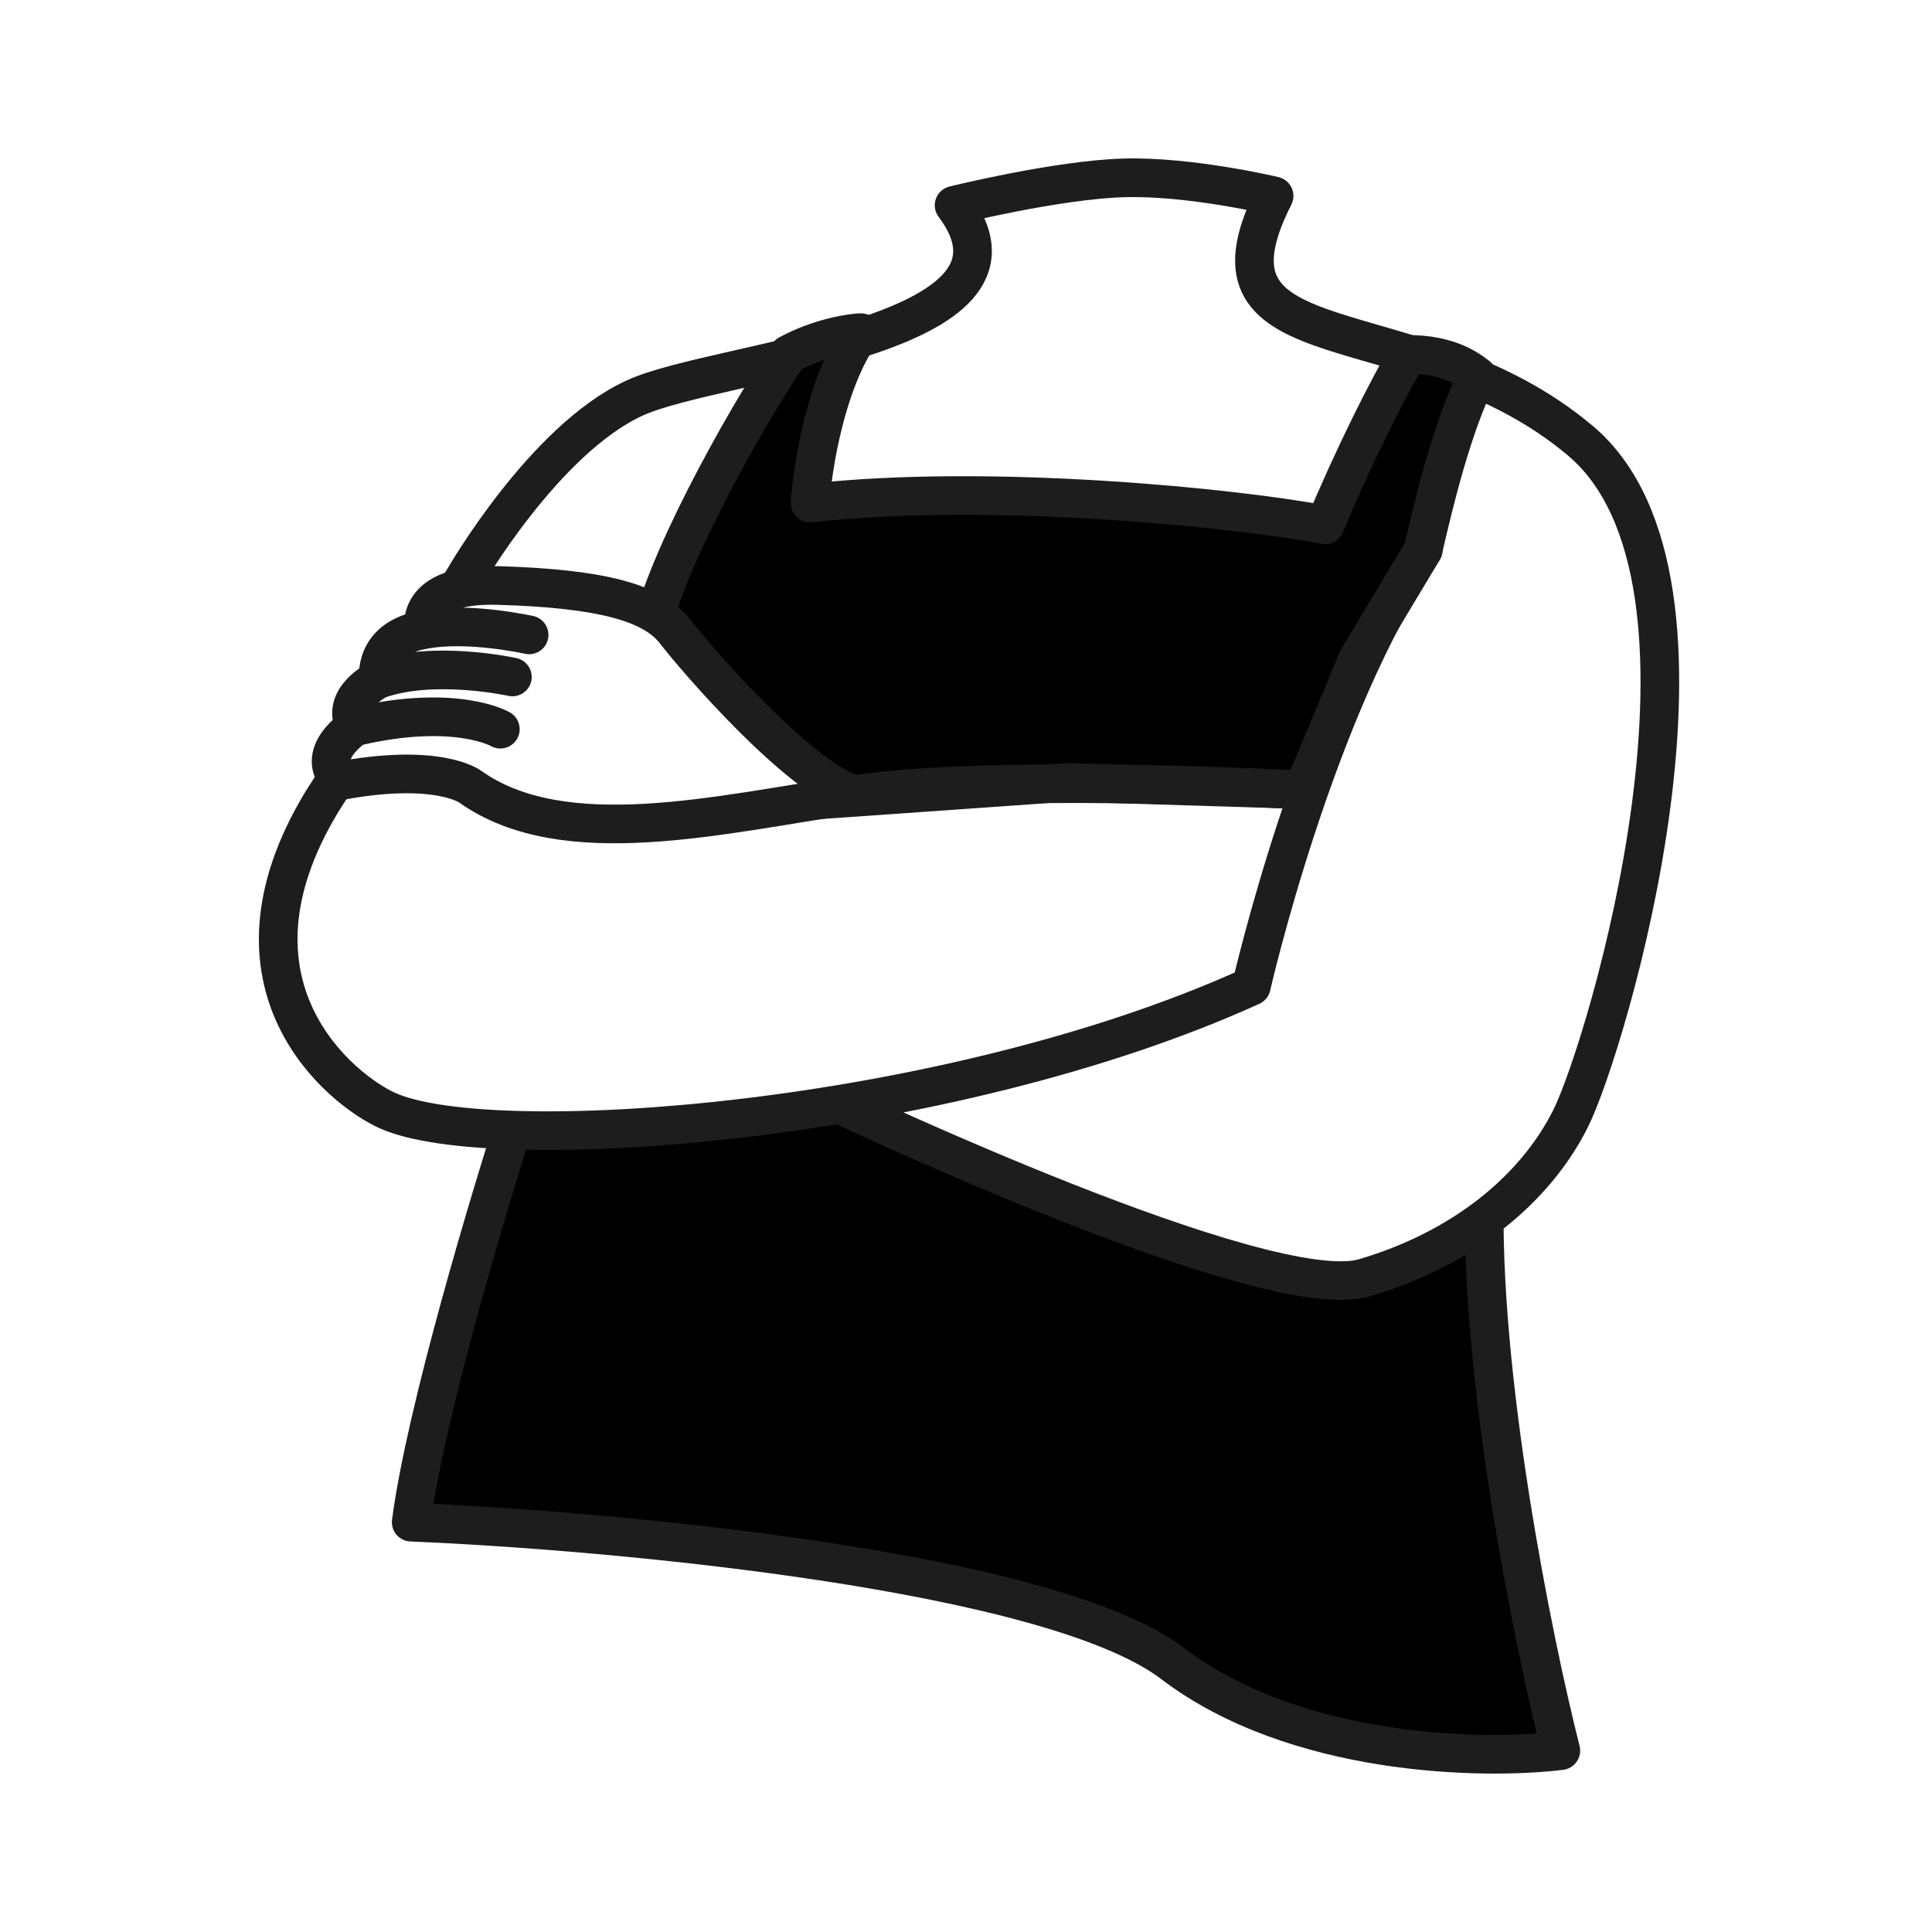<svg width="250" height="250" viewBox="0 0 250 250" fill="none" xmlns="http://www.w3.org/2000/svg">
<rect width="250" height="250" fill="white"/>
<path d="M53.208 196.968C55.085 182.702 63.376 155.046 67.286 143.001C117.593 124.23 171.466 142.375 192.114 153.795C191.363 177.822 198.371 212.298 201.969 226.533C191.801 227.784 167.524 227.283 151.756 215.27C135.989 203.256 79.487 198.063 53.208 196.968Z" fill="black" stroke="#1D1D1D" stroke-width="5" stroke-linecap="round" stroke-linejoin="round"/>
<path d="M184.174 71.117C170.217 91.221 161.921 127.618 161.921 127.618C122.548 145.507 63.692 149.787 50.148 143.714C44.188 141.049 27.266 127.543 41.645 103.76L60.125 74.749C60.125 74.749 70.421 56.861 82.125 51.501C93.059 46.489 136.383 43.786 123.459 26.564C123.459 26.564 136.814 23.26 145.44 23.016C154.065 22.772 164.868 25.353 164.868 25.353C153.427 47.907 183.029 38.915 204.512 57.039C225.986 75.162 207.854 135.511 203.236 144.737C198.618 153.963 189.204 161.622 176.543 165.348C163.882 169.074 108.62 142.898 108.62 142.898" fill="white"/>
<path d="M184.174 71.117C170.217 91.221 161.921 127.618 161.921 127.618C122.548 145.507 63.692 149.787 50.148 143.714C44.188 141.049 27.266 127.543 41.645 103.76L60.125 74.749C60.125 74.749 70.421 56.861 82.125 51.501C93.059 46.489 136.383 43.786 123.459 26.564C123.459 26.564 136.814 23.26 145.44 23.016C154.065 22.772 164.868 25.353 164.868 25.353C153.427 47.907 183.029 38.915 204.512 57.039C225.986 75.162 207.854 135.511 203.236 144.737C198.618 153.963 189.204 161.622 176.543 165.348C163.882 169.074 108.62 142.898 108.62 142.898" stroke="#1D1D1D" stroke-width="5" stroke-miterlimit="10" stroke-linecap="round" stroke-linejoin="round"/>
<path d="M95.715 64.791C95.715 64.791 91.426 70.488 87.343 81.695Z" fill="white"/>
<path d="M95.715 64.791C95.715 64.791 91.426 70.488 87.343 81.695" stroke="#1D1D1D" stroke-width="5" stroke-miterlimit="10" stroke-linecap="round" stroke-linejoin="round"/>
<path d="M84.18 82.464C85.306 74.205 96.068 54.621 102.013 45.861C106.142 43.608 110.46 43.045 111.398 43.045C106.893 49.427 105.141 60.408 104.828 65.101C128.104 62.473 160.047 65.727 171.466 67.917C174.751 59.939 179.913 49.459 182.259 45.861C186.952 45.861 189.611 47.425 191.175 48.676C187.89 55.246 185.544 65.101 184.136 71.202L175.689 85.28L168.65 102.174L138.147 101.236L104.828 103.582C97.945 97.951 83.054 90.724 84.18 82.464Z" fill="black" stroke="#1D1D1D" stroke-width="5" stroke-linecap="round" stroke-linejoin="round"/>
<path d="M110.422 102.822C102.989 100.194 90.234 85.43 87.343 81.695C84.452 77.959 77.732 76.148 64.433 75.763C53.386 75.435 54.869 81.479 54.869 81.479C48.168 82.596 48.975 87.908 48.975 87.908C48.975 87.908 43.954 90.32 45.953 94.037C45.953 94.037 40.519 97.519 44.01 101.029" fill="white"/>
<path d="M68.469 82.155C68.469 82.155 60.538 80.381 54.869 81.479Z" fill="white"/>
<path d="M66.301 87.598C66.301 87.598 56.164 85.355 48.975 87.908Z" fill="white"/>
<path d="M64.743 94.356C64.743 94.356 58.942 90.968 45.953 94.037Z" fill="white"/>
<path d="M110.422 102.822C102.989 100.194 90.234 85.43 87.343 81.695C84.452 77.959 77.732 76.148 64.433 75.763C53.386 75.435 54.869 81.479 54.869 81.479M54.869 81.479C48.168 82.596 48.975 87.908 48.975 87.908M54.869 81.479C60.538 80.381 68.469 82.155 68.469 82.155M48.975 87.908C48.975 87.908 43.954 90.32 45.953 94.037M48.975 87.908C56.164 85.355 66.301 87.598 66.301 87.598M45.953 94.037C45.953 94.037 40.519 97.519 44.01 101.029M45.953 94.037C58.942 90.968 64.743 94.356 64.743 94.356" stroke="#1D1D1D" stroke-width="5" stroke-miterlimit="10" stroke-linecap="round" stroke-linejoin="round"/>
<path d="M43.297 101.16C56.652 98.551 60.866 101.808 60.866 101.808C72.983 110.396 93.031 105.384 110.422 102.822C127.813 100.25 163.957 101.892 168.143 102.249" fill="white"/>
<path d="M43.297 101.16C56.652 98.551 60.866 101.808 60.866 101.808C72.983 110.396 93.031 105.384 110.422 102.822C127.813 100.25 163.957 101.892 168.143 102.249" stroke="#1D1D1D" stroke-width="5" stroke-miterlimit="10" stroke-linecap="round" stroke-linejoin="round"/>
</svg>
